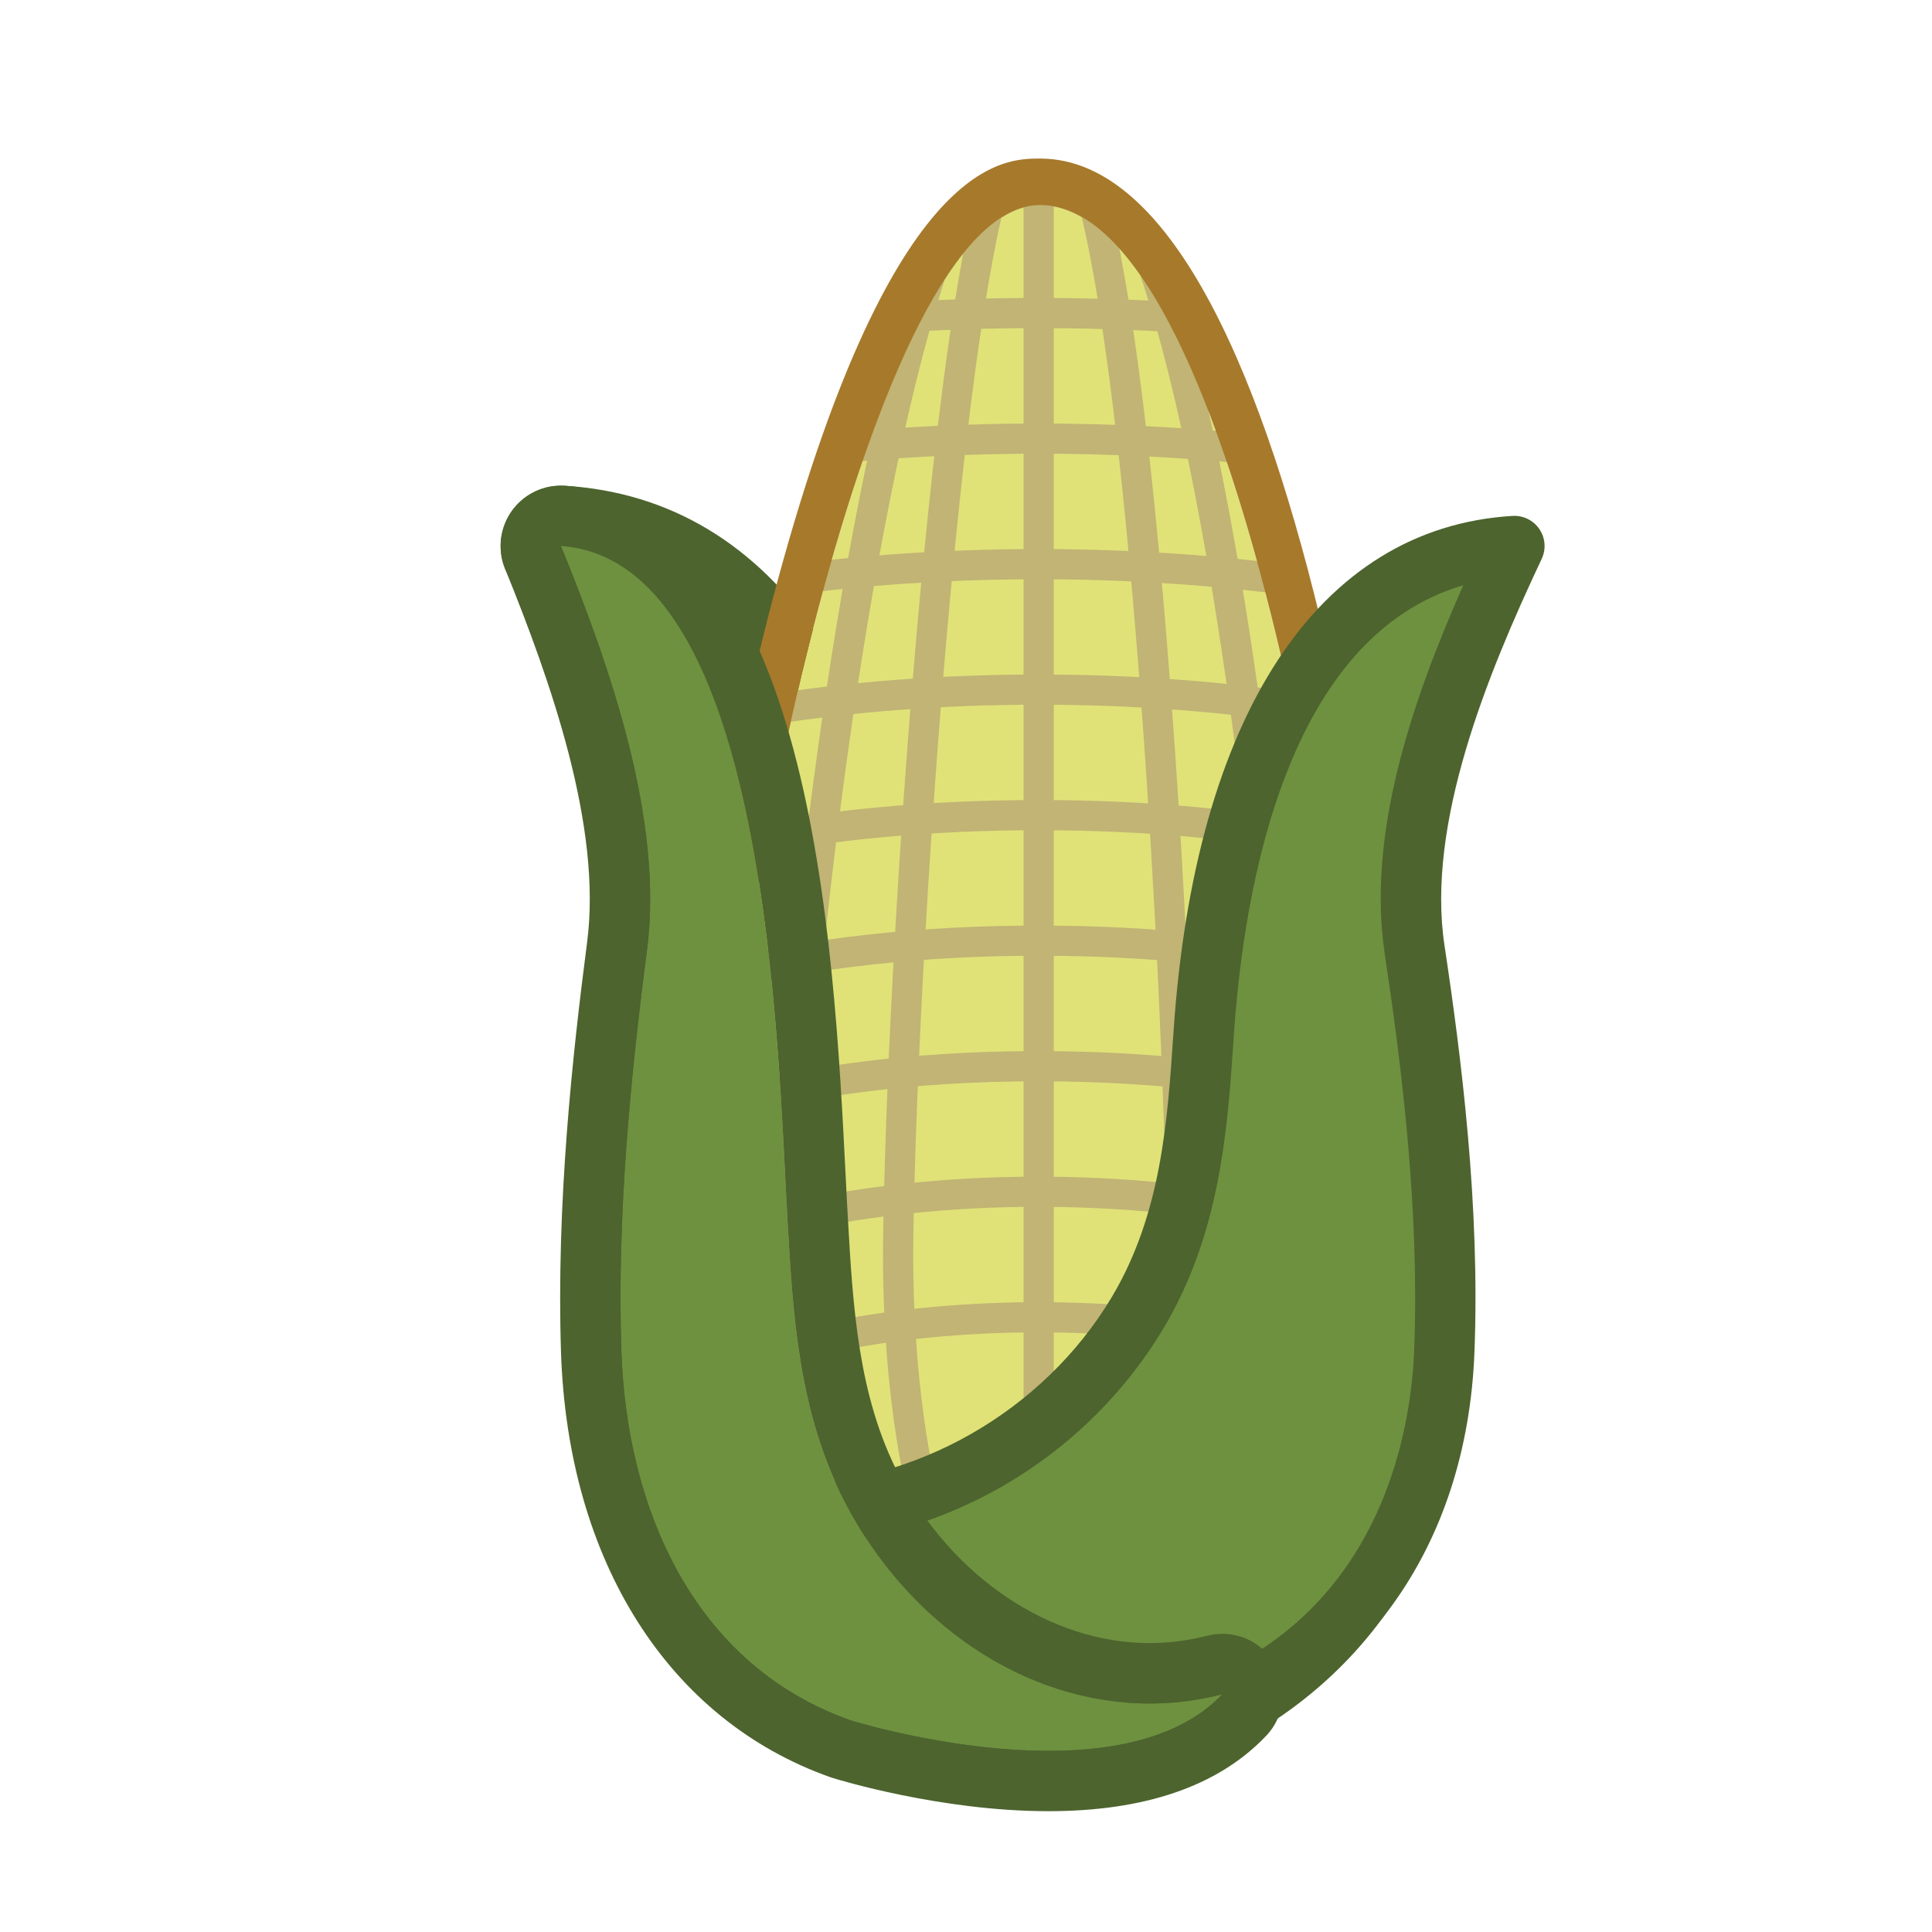 <?xml version="1.0" encoding="iso-8859-1"?>
<!-- Generator: Adobe Illustrator 16.0.0, SVG Export Plug-In . SVG Version: 6.00 Build 0)  -->
<!DOCTYPE svg PUBLIC "-//W3C//DTD SVG 1.1//EN" "http://www.w3.org/Graphics/SVG/1.1/DTD/svg11.dtd">
<svg version="1.1" id="Layer_1" xmlns="http://www.w3.org/2000/svg" xmlns:xlink="http://www.w3.org/1999/xlink" x="0px" y="0px"
	 width="64px" height="64px" viewBox="0 0 64 64" style="enable-background:new 0 0 64 64;" xml:space="preserve">
<g>
	<defs>
		<rect id="SVGID_1_" width="64" height="64"/>
	</defs>
	<clipPath id="SVGID_2_">
		<use xlink:href="#SVGID_1_"  style="overflow:visible;"/>
	</clipPath>
	<g style="clip-path:url(#SVGID_2_);">
		<defs>
			<rect id="SVGID_3_" width="64" height="64"/>
		</defs>
		<clipPath id="SVGID_4_">
			<use xlink:href="#SVGID_3_"  style="overflow:visible;"/>
		</clipPath>
		<path style="clip-path:url(#SVGID_4_);fill:#6E9140;" d="M18.584,18.088c8.002,0.481,9.906,10.393,10.292,16.167
			c0.205,3.055,0.424,6.279,2.198,9.243c2.825,4.719,8.614,7.675,14.5,6.377c-2.244,5.848-9.425,9.074-15.862,7.114
			c-5.973-1.816-8.607-6.946-8.809-12.256c-0.168-4.416,0.325-8.892,0.984-13.264C22.542,27.133,20.438,22.02,18.584,18.088"/>
		<path style="clip-path:url(#SVGID_4_);fill:#4D642E;" d="M18.584,18.088c8.002,0.481,9.906,10.393,10.292,16.167
			c0.205,3.055,0.424,6.279,2.198,9.243c2.373,3.963,6.838,6.684,11.693,6.684c0.926,0,1.865-0.099,2.807-0.307
			c-1.798,4.687-6.767,7.688-11.981,7.688c-1.294,0-2.602-0.184-3.881-0.574c-5.973-1.816-8.607-6.946-8.809-12.256
			c-0.168-4.416,0.325-8.892,0.984-13.264C22.542,27.133,20.438,22.02,18.584,18.088 M45.574,49.876h0.005 M18.584,16.088
			c-0.661,0-1.283,0.327-1.656,0.879c-0.397,0.585-0.454,1.335-0.153,1.974c1.756,3.726,3.701,8.482,3.134,12.23
			c-0.566,3.756-1.192,8.701-1.005,13.639c0.264,6.957,4.086,12.226,10.226,14.094c1.439,0.438,2.941,0.66,4.463,0.66
			c6.186,0,11.721-3.56,13.81-8.873c0.112-0.249,0.174-0.525,0.174-0.815c0-1.099-0.882-1.989-1.978-2h-0.024
			c-0.035,0-0.07,0.001-0.105,0.004c-0.125,0.005-0.246,0.022-0.363,0.051c-0.77,0.167-1.556,0.252-2.338,0.252
			c-3.983,0-7.9-2.241-9.978-5.711c-1.53-2.556-1.727-5.502-1.919-8.352c-0.737-11.036-5.172-17.608-12.167-18.029
			C18.664,16.089,18.624,16.088,18.584,16.088"/>
		<path style="clip-path:url(#SVGID_4_);fill:#E0E278;" d="M34.45,54.896c6.3,0,11.142-6.136,10.832-13.323
			C44.827,30.987,40.777,6.792,34.45,6.792c-5.633,0-10.375,24.195-10.827,34.781C23.313,48.761,28.156,54.896,34.45,54.896"/>
		<path style="clip-path:url(#SVGID_4_);fill:#C1B474;" d="M34.45,6.792c1.191,0,2.302,0.858,3.321,2.32
			c2.654,7.892,4.289,23.658,4.53,31.79c0.226,7.549-3.285,13.995-7.849,13.995c-4.564,0-8.073-6.445-7.85-13.995
			c0.24-8.082,2.119-23.709,4.697-31.648C32.301,7.709,33.358,6.792,34.45,6.792 M34.45,5.792c-1.411,0-2.717,0.954-3.989,2.917
			l-0.073,0.11l-0.04,0.125c-2.692,8.293-4.514,24.142-4.745,31.927c-0.152,5.167,1.398,10.07,4.046,12.799
			c1.414,1.457,3.075,2.227,4.804,2.227s3.391-0.771,4.805-2.228c2.648-2.729,4.197-7.633,4.043-12.798
			c-0.242-8.162-1.865-24.002-4.582-32.078l-0.045-0.136L38.592,8.54C37.32,6.716,35.927,5.792,34.45,5.792"/>
		<rect x="33.907" y="6" style="clip-path:url(#SVGID_4_);fill:#C1B474;" width="1" height="41.195"/>
		<path style="clip-path:url(#SVGID_4_);fill:#C1B474;" d="M34.45,6.792c0.476,0,0.936,0.152,1.385,0.408
			c1.648,6.93,2.673,24.844,2.813,33.701c0.121,7.549-1.756,13.995-4.195,13.995c-2.442,0-4.315-6.445-4.197-13.995
			c0.14-8.85,1.331-26.734,2.913-33.68C33.591,6.952,34.018,6.792,34.45,6.792 M34.45,5.792c-0.599,0-1.21,0.197-1.819,0.586
			l-0.346,0.221l-0.092,0.4c-1.574,6.913-2.791,24.687-2.937,33.886c-0.1,6.382,1.181,12.039,3.188,14.077
			c0.761,0.772,1.513,0.935,2.009,0.935s1.248-0.162,2.008-0.935c2.009-2.042,3.29-7.699,3.188-14.077
			c-0.131-8.211-1.098-26.589-2.841-33.917l-0.101-0.423l-0.378-0.214C35.701,5.973,35.068,5.792,34.45,5.792"/>
		<path style="clip-path:url(#SVGID_4_);fill:#C1B474;" d="M39.936,11.074c-3.511-0.265-7.24-0.271-10.688-0.026l-0.07-0.997
			c3.494-0.25,7.273-0.242,10.834,0.026L39.936,11.074z"/>
		<path style="clip-path:url(#SVGID_4_);fill:#C1B474;" d="M27.701,15.353l-0.1-0.995c4.376-0.437,9.179-0.439,13.591-0.003
			l-0.098,0.995C36.747,14.92,32.011,14.922,27.701,15.353"/>
		<path style="clip-path:url(#SVGID_4_);fill:#C1B474;" d="M42.707,19.723c-5.141-0.691-10.977-0.713-16.152-0.058l-0.125-0.992
			c5.259-0.666,11.186-0.645,16.41,0.059L42.707,19.723z"/>
		<path style="clip-path:url(#SVGID_4_);fill:#C1B474;" d="M43.482,24.039c-2.863-0.461-5.917-0.695-9.075-0.695
			c-3.089,0-6.074,0.223-8.876,0.664l-0.154-0.989c2.851-0.448,5.889-0.675,9.03-0.675c3.212,0,6.318,0.238,9.233,0.708
			L43.482,24.039z"/>
		<path style="clip-path:url(#SVGID_4_);fill:#C1B474;" d="M24.306,28.448l-0.197-0.98c3.183-0.641,6.648-0.966,10.298-0.966
			c3.499,0,6.837,0.3,9.922,0.892l-0.188,0.983c-3.022-0.581-6.298-0.875-9.733-0.875C30.824,27.502,27.425,27.821,24.306,28.448"/>
		<path style="clip-path:url(#SVGID_4_);fill:#C1B474;" d="M23.757,32.84l-0.236-0.973c3.293-0.8,6.956-1.207,10.886-1.207
			c3.855,0,7.453,0.391,10.697,1.161l-0.23,0.973c-3.168-0.752-6.689-1.134-10.467-1.134C30.556,31.66,26.973,32.058,23.757,32.84"
			/>
		<path style="clip-path:url(#SVGID_4_);fill:#C1B474;" d="M23.109,37.327l-0.293-0.957c3.36-1.029,7.261-1.551,11.591-1.551
			c4.119,0,7.856,0.474,11.107,1.407l-0.275,0.961c-3.162-0.907-6.807-1.368-10.832-1.368
			C30.175,35.819,26.375,36.327,23.109,37.327"/>
		<path style="clip-path:url(#SVGID_4_);fill:#C1B474;" d="M22.72,41.892l-0.367-0.931c3.249-1.279,7.529-1.983,12.055-1.983
			c4.27,0,8.363,0.634,11.529,1.786l-0.342,0.938c-3.059-1.112-7.032-1.725-11.188-1.725C30.005,39.978,25.854,40.657,22.72,41.892"
			/>
		<path style="clip-path:url(#SVGID_4_);fill:#C1B474;" d="M23.418,46.104l-0.424-0.905c2.795-1.312,6.955-2.063,11.413-2.063
			c4.39,0,8.509,0.733,11.3,2.011l-0.416,0.909c-2.665-1.221-6.632-1.92-10.884-1.92C30.091,44.136,26.086,44.854,23.418,46.104"/>
		<path style="clip-path:url(#SVGID_4_);fill:#A7792B;" d="M34.45,6.792c6.327,0,10.377,24.196,10.832,34.781
			c0.31,7.188-4.532,13.324-10.832,13.324c-6.294,0-11.137-6.137-10.827-13.324C24.075,30.988,28.817,6.792,34.45,6.792
			 M34.45,5.252c-1.236,0-4.999,0-8.846,14.568c-1.821,6.903-3.269,15.821-3.52,21.688c-0.184,4.281,1.287,8.383,4.037,11.254
			c2.269,2.37,5.227,3.675,8.329,3.675c3.104,0,6.064-1.306,8.335-3.677c2.749-2.869,4.22-6.971,4.035-11.253
			C46.564,35.544,43.383,5.252,34.45,5.252"/>
		<path style="clip-path:url(#SVGID_4_);fill:#6E9140;" d="M50.167,18.088c-8.002,0.481-9.908,10.393-10.294,16.167
			c-0.204,3.055-0.422,6.279-2.195,9.243c-2.827,4.719-8.615,7.675-14.501,6.377c2.243,5.848,9.425,9.074,15.862,7.114
			c5.972-1.816,8.607-6.946,8.808-12.256c0.168-4.416-0.325-8.892-0.983-13.264C46.208,27.133,48.313,22.02,50.167,18.088"/>
		<path style="clip-path:url(#SVGID_4_);fill:#4D642E;" d="M35.159,58.564L35.159,58.564c-5.814,0-11.005-3.348-12.917-8.33
			c-0.132-0.344-0.064-0.732,0.176-1.011c0.24-0.278,0.612-0.403,0.973-0.324c0.851,0.188,1.723,0.283,2.591,0.283
			c4.328,0,8.582-2.433,10.837-6.197c1.652-2.763,1.856-5.83,2.055-8.797c0.7-10.479,4.794-16.711,11.231-17.098
			c0.354-0.022,0.691,0.145,0.889,0.437c0.198,0.293,0.227,0.668,0.076,0.988c-1.817,3.853-3.826,8.79-3.219,12.805
			c0.56,3.717,1.178,8.605,0.993,13.452c-0.245,6.511-3.803,11.437-9.516,13.175C37.984,58.356,36.581,58.564,35.159,58.564
			 M24.92,51.142c2.028,3.262,5.995,5.423,10.238,5.423h0.001c1.225,0,2.432-0.179,3.589-0.53c7.005-2.132,7.998-8.639,8.1-11.337
			c0.177-4.681-0.427-9.448-0.974-13.078c-0.595-3.938,0.854-8.291,2.598-12.232c-5.812,1.705-7.265,9.904-7.601,14.934
			c-0.204,3.054-0.436,6.516-2.335,9.69C35.701,48.743,30.367,51.562,24.92,51.142"/>
		<path style="clip-path:url(#SVGID_4_);fill:#6E9140;" d="M18.584,18.088c6.901,0.481,7.175,16.643,7.508,22.415
			c0.175,3.058,0.364,6.282,1.894,9.245c2.436,4.718,7.429,7.674,12.506,6.376c-3.443,3.636-12.309,0.866-12.309,0.866
			c-5.153-1.816-7.425-6.946-7.6-12.256c-0.142-4.416,0.281-8.892,0.85-13.264C21.997,27.133,20.181,22.02,18.584,18.088"/>
		<path style="clip-path:url(#SVGID_4_);fill:#4D642E;" d="M18.584,18.088c6.901,0.481,7.175,16.643,7.508,22.415
			c0.175,3.058,0.364,6.282,1.894,9.245c2.046,3.963,5.897,6.683,10.085,6.683c0.798,0,1.608-0.098,2.421-0.307
			c-1.364,1.44-3.581,1.875-5.76,1.875c-3.318,0-6.549-1.009-6.549-1.009c-5.153-1.816-7.425-6.946-7.6-12.256
			c-0.142-4.416,0.281-8.892,0.85-13.264C21.997,27.133,20.181,22.02,18.584,18.088 M40.492,56.124h0.005 M18.584,16.088
			c-0.639,0-1.241,0.305-1.619,0.826c-0.405,0.559-0.494,1.287-0.235,1.926c1.527,3.758,3.215,8.56,2.719,12.372
			c-0.486,3.737-1.023,8.66-0.865,13.585c0.229,6.924,3.567,12.187,8.934,14.079c0.022,0.008,0.045,0.016,0.068,0.022
			c0.144,0.045,3.564,1.1,7.146,1.1c3.182,0,5.59-0.823,7.164-2.448c0.369-0.362,0.598-0.867,0.598-1.427
			c0-1.085-0.862-1.969-1.94-1.999h-0.062c-0.058,0-0.116,0.002-0.175,0.007c-0.123,0.011-0.243,0.033-0.359,0.064
			c-0.622,0.156-1.256,0.234-1.887,0.234c-3.29,0-6.551-2.198-8.307-5.6c-1.341-2.597-1.511-5.567-1.675-8.441
			c-0.025-0.417-0.048-0.888-0.074-1.403c-0.393-7.801-1.124-22.323-9.292-22.893C18.677,16.089,18.63,16.088,18.584,16.088"/>
	</g>
</g>
</svg>
